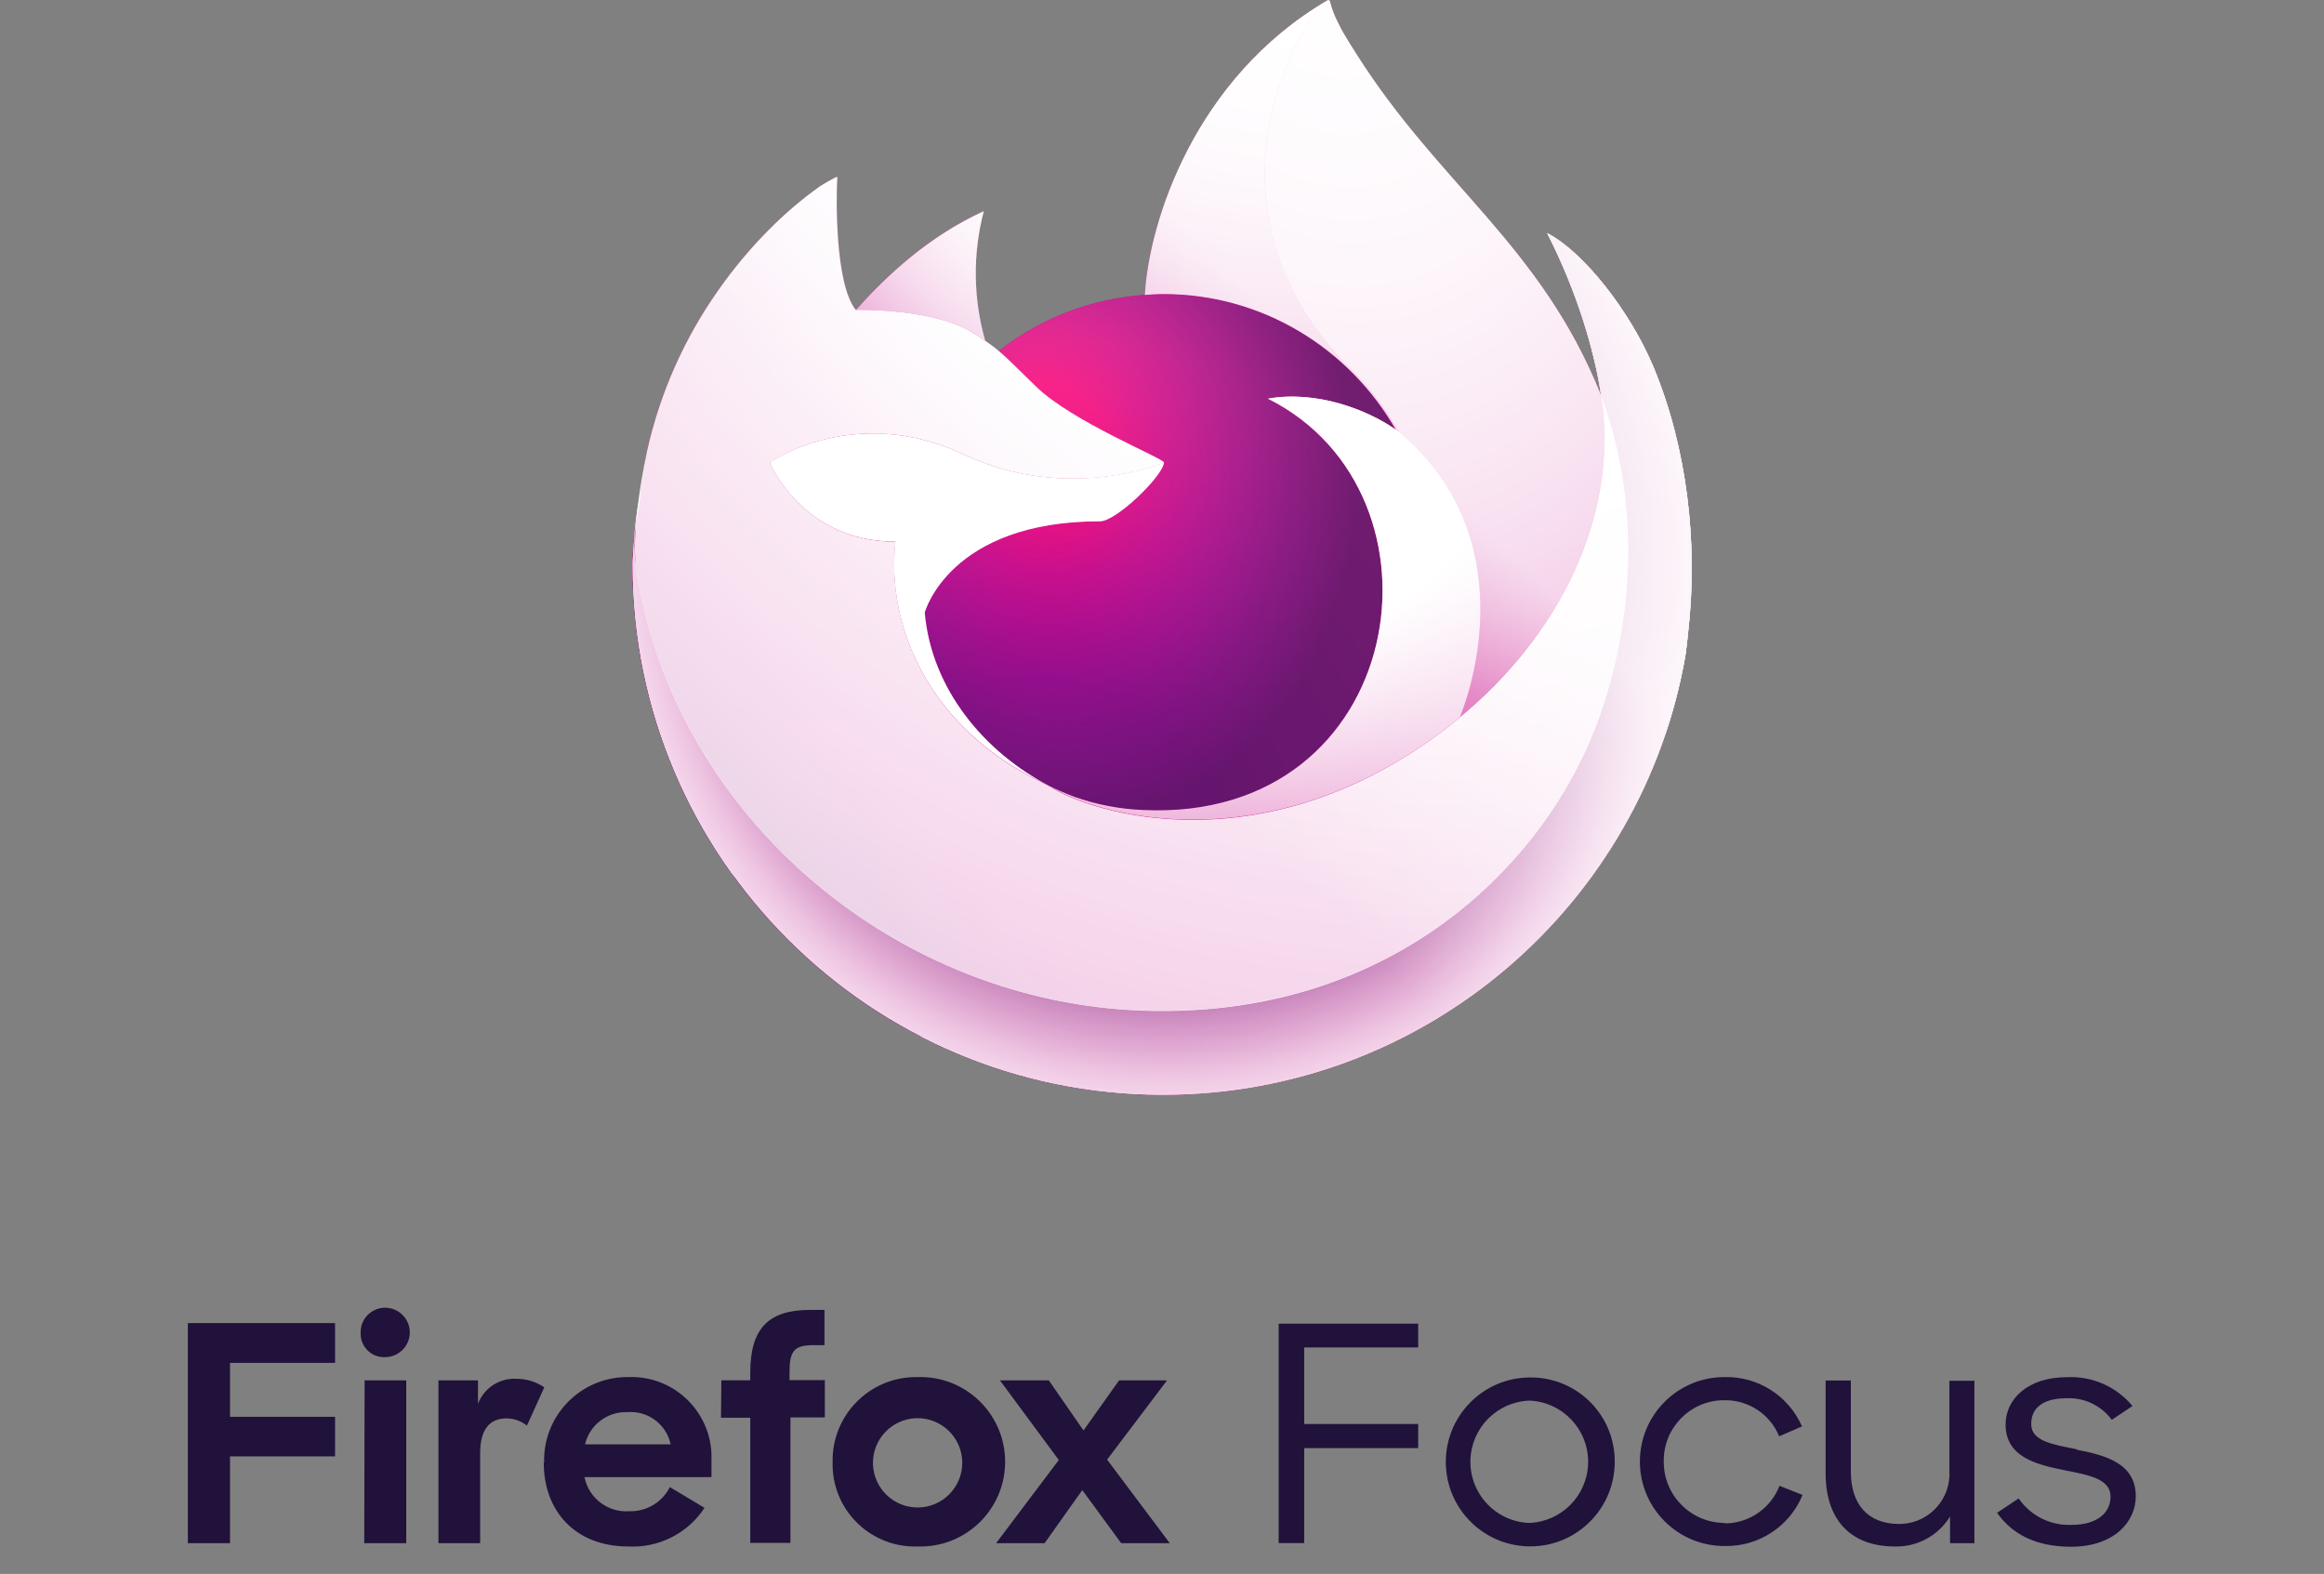 <svg xmlns="http://www.w3.org/2000/svg" xmlns:xlink="http://www.w3.org/1999/xlink" xml:space="preserve" viewBox="0 0 254 172" width="254" height="172"><rect x="0" y="0" width="254" height="172" fill="#808080" stroke="none"/><path fill="#20123A" d="M20.53 144.59h16.09v4.35H25.14v5.89h11.48v4.32H25.14v9.49h-4.61v-24.05zm21.56-1.68c1.49 0 2.7 1.21 2.7 2.7 0 1.49-1.21 2.69-2.7 2.7-1.41.07-2.6-1.02-2.67-2.43v-.2c-.06-1.47 1.09-2.71 2.57-2.77h.14m-2.28 7.94h4.55v17.79h-4.59l.04-17.79zm17.74 4.94c-.63-.5-1.41-.77-2.21-.79-1.85 0-2.9 1.19-2.9 3.79v9.85h-4.56v-17.79h4.32v2.57c.66-1.75 2.38-2.86 4.25-2.74 1.07 0 2.12.33 3 .93l-1.9 4.18zm1.88 4.05c-.14-5.02 3.82-9.21 8.85-9.35h.31c4.83-.21 8.91 3.53 9.13 8.36.01.23.01.47 0 .7v1.87H63.88c.46 2.3 2.57 3.9 4.91 3.73 1.86.05 3.59-.98 4.42-2.64l3.79 2.27c-1.83 2.79-5.01 4.4-8.34 4.22-5.77 0-9.23-3.85-9.23-9.16m4.51-2h9.36c-.47-2.2-2.5-3.7-4.74-3.52-2.18-.08-4.12 1.4-4.62 3.52m14.9-7H82V150c0-4.84 2-6.85 6.53-6.85h1.58V147h-1.25c-2.11 0-2.57.72-2.57 2.93v.89h3.86v4.08h-3.76v13.71H82v-13.68h-3.2l.04-4.09zm12.16 8.9c-.08-5.03 3.94-9.17 8.97-9.25h.32c5.11-.17 9.39 3.84 9.56 8.95.17 5.11-3.84 9.39-8.95 9.56-.2.01-.41.01-.61 0-4.97.16-9.13-3.73-9.29-8.7-.01-.19-.01-.37 0-.56m14.17 0c-.07-2.69-2.3-4.82-5-4.76-2.69.07-4.82 2.3-4.76 5 .07 2.65 2.23 4.76 4.88 4.76 2.7 0 4.89-2.2 4.88-4.9v-.1m10.55-.19-6.43-8.7h5.34l3.79 5.47 3.89-5.47h5.24l-6.55 8.66 6.85 9.13h-5.31l-4.25-5.8-4.12 5.8h-5.3l6.85-9.09zm24.03 9.08h2.79v-10.38H155v-2.63h-12.46v-8.37H155v-2.6h-15.25v23.98zm27.39-18.1c-5.1.06-9.18 4.24-9.12 9.34.06 5.1 4.24 9.18 9.34 9.12 5.05-.06 9.12-4.17 9.12-9.23.04-5.06-4.03-9.19-9.09-9.23h-.25m0 15.9c-3.69-.14-6.57-3.25-6.43-6.94.14-3.49 2.93-6.29 6.43-6.43 3.69.14 6.57 3.25 6.43 6.94-.14 3.5-2.94 6.29-6.43 6.43m21.41 0c-3.68.02-6.69-2.95-6.71-6.63v-.08c-.06-3.64 2.84-6.64 6.48-6.7h.13c2.62-.05 5.01 1.51 6 3.94l2.5-1.08c-1.47-3.35-4.82-5.49-8.48-5.39-5.1 0-9.23 4.12-9.24 9.22 0 5.1 4.12 9.23 9.22 9.24h.02c3.73.09 7.12-2.13 8.54-5.58l-2.52-1c-.96 2.48-3.34 4.11-6 4.11m24.57-5.75c.18 3.02-2.12 5.62-5.14 5.8-.12.01-.25.01-.37.01-3.46 0-5.26-2.23-5.26-5.68v-10h-2.76V161c0 5 2.66 8 7.55 8 2.46.07 4.77-1.18 6.05-3.28v2.92h2.66v-17.75h-2.73v9.84zm13.94-2.35c-2.79-.55-5-.92-5-2.76 0-1.64 1.13-2.82 3.89-2.82 1.93-.08 3.77.81 4.92 2.36l2.26-1.51c-1.76-2.12-4.42-3.29-7.18-3.15-4.26 0-6.69 2.4-6.69 5.16 0 3.54 3.29 4.37 6.39 5 2.62.52 5.08.92 5.08 2.89 0 1.77-1.46 3.09-4.25 3.09-2.3.1-4.49-.99-5.79-2.89l-2.36 1.57c1.6 2.27 4.16 3.71 8.08 3.71 4.69 0 7.08-2.72 7.08-5.51 0-3.65-3.39-4.5-6.48-5.1"/><linearGradient id="a" x1="173.049" x2="76.831" y1="155.448" y2="62.617" gradientTransform="matrix(1 0 0 -1 0 174)" gradientUnits="userSpaceOnUse"><stop offset="0" stop-color="#c60084"/><stop offset=".76" stop-color="#c60084"/><stop offset="1" stop-color="#4e1a69"/></linearGradient><path fill="url(#a)" d="M180.73 40.15c-2.52-6.06-7.62-12.6-11.63-14.67 3.26 6.39 5.15 12.81 5.87 17.59 0 0 0 .03.01.1-6.55-16.34-17.67-22.92-26.74-37.27-.46-.72-.92-1.45-1.37-2.22-.25-.44-.46-.83-.64-1.21-.38-.73-.67-1.49-.87-2.28 0-.08-.05-.15-.13-.16-.04-.01-.07-.01-.11 0-.01 0-.02.01-.03.02-.01 0-.03.02-.04.02l.02-.03c-14.56 8.53-19.5 24.3-19.95 32.19-5.82.4-11.38 2.54-15.96 6.14-.48-.41-.98-.78-1.5-1.13-1.32-4.62-1.38-9.51-.16-14.16-5.95 2.71-10.59 6.99-13.95 10.78h-.03c-2.3-2.91-2.14-12.51-2.01-14.51-.03-.13-1.71.88-1.93 1.03-2.03 1.45-3.92 3.07-5.67 4.85-1.98 2.01-3.79 4.18-5.41 6.49-3.73 5.28-6.37 11.25-7.78 17.56-.03.13-.05.26-.08.38-.11.51-.5 3.06-.57 3.62v.13c-.51 2.64-.83 5.32-.96 8v.3c0 32.01 25.95 57.95 57.96 57.95 28.67 0 52.47-20.81 57.13-48.15.1-.74.18-1.49.26-2.24 1.18-9.94-.1-20.38-3.73-29.12zm-66.81 45.37c.27.13.53.27.8.4l.04.02-.84-.42zm13.26-34.96zm47.8-7.38v-.06.06z"/><defs><path id="b" d="M180.73 40.15c-2.52-6.06-7.62-12.6-11.63-14.67 3.26 6.39 5.15 12.81 5.87 17.59v.11c5.47 14.83 2.49 29.91-1.8 39.11-6.64 14.25-22.72 28.86-47.89 28.15-27.17-.77-51.13-20.94-55.6-47.38-.82-4.17 0-6.28.41-9.67-.5 2.61-.69 3.36-.94 8v.3c-.01 32.01 25.94 57.95 57.95 57.95 28.67 0 52.47-20.81 57.13-48.15.1-.74.18-1.49.26-2.24 1.15-9.92-.13-20.36-3.76-29.1z"/></defs><clipPath id="c"><use xlink:href="#b" overflow="visible"/></clipPath><g fill="#FFF" clip-path="url(#c)"><path d="M68.85 25.48h116.79v94.17H68.85z"/><path d="M92.34 107.03C85.99 101.87 80.18 96.08 75 89.75c-2.54-3.1-4.91-6.31-7.1-9.61h.71v-54.9h117.27v94.66h-73.1v.6c-7.25-3.79-14.1-8.3-20.44-13.47z"/><path d="M125.55 66.22c-10.56-8.56-18.3-20.1-22.22-33.11-.63-2.09-1.16-4.21-1.59-6.36-.11-.54-.21-1.07-.3-1.61v.1h84.45v53.81h.95c-.53.14-1.05.28-1.58.42-1.06.27-2.13.51-3.2.72-2.14.43-4.3.76-6.47.98-18.02 1.87-36.02-3.51-50.04-14.95z"/></g><radialGradient id="d" cx="-9505.143" cy="10250.57" r="19.488" gradientTransform="matrix(6.2 0 0 -6.2 59059.387 63615.199)" gradientUnits="userSpaceOnUse"><stop offset=".3" stop-color="#4e1a69"/><stop offset=".38" stop-color="#830e75" stop-opacity=".6"/><stop offset=".46" stop-color="#b40480" stop-opacity=".24"/><stop offset=".5" stop-color="#c60084" stop-opacity=".1"/></radialGradient><path fill="url(#d)" d="M180.73 40.15c-2.52-6.06-7.62-12.6-11.63-14.67 3.26 6.39 5.15 12.81 5.87 17.59v.11c5.47 14.83 2.49 29.91-1.8 39.11-6.64 14.25-22.72 28.86-47.89 28.15-27.17-.77-51.13-20.94-55.6-47.38-.82-4.17 0-6.28.41-9.67-.5 2.61-.69 3.36-.94 8v.3c-.01 32.01 25.94 57.95 57.95 57.95 28.67 0 52.47-20.81 57.13-48.15.1-.74.18-1.49.26-2.24 1.15-9.92-.13-20.36-3.76-29.1z"/><radialGradient id="e" cx="-9502.975" cy="10262.793" r="14.116" gradientTransform="matrix(6.2 0 0 -6.2 59059.387 63615.199)" gradientUnits="userSpaceOnUse"><stop offset=".17" stop-color="#fff"/><stop offset=".25" stop-color="#fefbfd"/><stop offset=".32" stop-color="#fcf0f8"/><stop offset=".39" stop-color="#f7ddee"/><stop offset=".45" stop-color="#f1c2e1"/><stop offset=".52" stop-color="#e99fd1"/><stop offset=".59" stop-color="#e074bc"/><stop offset=".65" stop-color="#d543a4"/><stop offset=".71" stop-color="#ca138d"/><stop offset=".86" stop-color="#4e1a69"/></radialGradient><path fill="url(#e)" d="M152.56 46.96c.13.09.24.18.36.27-1.46-2.58-3.27-4.95-5.38-7.02-18.02-18.02-4.72-39.07-2.48-40.13l.02-.03c-14.56 8.53-19.5 24.3-19.95 32.19.68-.05 1.35-.1 2.04-.1 10.86-.01 20.32 5.97 25.39 14.82z"/><radialGradient id="f" cx="-9507.479" cy="10245.312" r="9.278" gradientTransform="matrix(6.2 0 0 -6.2 59059.387 63615.199)" gradientUnits="userSpaceOnUse"><stop offset=".35" stop-color="#c60084"/><stop offset=".4" stop-color="#cb0384"/><stop offset="1" stop-color="#ff298a"/></radialGradient><path fill="url(#f)" d="M127.2 50.56c-.09 1.45-5.19 6.42-6.97 6.42-16.48 0-19.16 9.97-19.16 9.97.72 8.4 6.57 15.31 13.65 18.97.32.17.65.32.96.47.57.24 1.14.48 1.7.7 2.43.86 4.97 1.34 7.54 1.45 28.89 1.36 34.49-34.54 13.64-44.96 5.34-.93 10.88 1.22 13.97 3.39-5.06-8.86-14.53-14.83-25.4-14.83-.69 0-1.36.06-2.04.1-5.81.4-11.37 2.54-15.95 6.15.89.75 1.88 1.75 3.98 3.82 3.97 3.87 14.06 7.88 14.08 8.35z"/><radialGradient id="g" cx="-9504.945" cy="10251.668" r="5.591" gradientTransform="matrix(6.03 -1.46 -1.71 -7.06 74959.578 58549.281)" gradientUnits="userSpaceOnUse"><stop offset=".21" stop-color="#592acb" stop-opacity="0"/><stop offset=".28" stop-color="#5828c0" stop-opacity=".09"/><stop offset=".75" stop-color="#511e81" stop-opacity=".6"/><stop offset=".97" stop-color="#4e1a69" stop-opacity=".8"/></radialGradient><path fill="url(#g)" d="M127.2 50.56c-.09 1.45-5.19 6.42-6.97 6.42-16.48 0-19.16 9.97-19.16 9.97.72 8.4 6.57 15.31 13.65 18.97.32.17.65.32.96.47.57.24 1.14.48 1.7.7 2.43.86 4.97 1.34 7.54 1.45 28.89 1.36 34.49-34.54 13.64-44.96 5.34-.93 10.88 1.22 13.97 3.39-5.06-8.86-14.53-14.83-25.4-14.83-.69 0-1.36.06-2.04.1-5.81.4-11.37 2.54-15.95 6.15.89.75 1.88 1.75 3.98 3.82 3.97 3.87 14.06 7.88 14.08 8.35z"/><radialGradient id="h" cx="-9505.569" cy="10259.168" r="6.676" gradientTransform="matrix(6.2 0 0 -6.2 59059.387 63615.199)" gradientUnits="userSpaceOnUse"><stop offset=".43" stop-color="#fff"/><stop offset=".52" stop-color="#fff" stop-opacity=".97"/><stop offset=".66" stop-color="#fff" stop-opacity=".9"/><stop offset=".82" stop-color="#fff" stop-opacity=".78"/><stop offset=".99" stop-color="#fff" stop-opacity=".61"/><stop offset="1" stop-color="#fff" stop-opacity=".6"/></radialGradient><path fill="url(#h)" d="M106.47 36.45c.47.3.86.56 1.21.79-1.32-4.62-1.38-9.51-.16-14.16-5.95 2.71-10.59 6.99-13.95 10.78.27 0 8.67-.15 12.9 2.59z"/><radialGradient id="i" cx="-9500.324" cy="10263.401" r="28.479" gradientTransform="matrix(6.2 0 0 -6.2 59059.387 63615.199)" gradientUnits="userSpaceOnUse"><stop offset=".41" stop-color="#fff"/><stop offset="1" stop-color="#fff" stop-opacity=".7"/></radialGradient><path fill="url(#i)" d="M69.67 63.08c4.47 26.43 28.43 46.61 55.62 47.38 25.17.72 41.24-13.9 47.89-28.15 4.29-9.21 7.27-24.29 1.8-39.11v-.11c0 .01 0 .03.01.1 2.05 13.42-4.77 26.43-15.45 35.21l-.03.07c-20.8 16.94-40.71 10.22-44.74 7.48-.28-.14-.56-.27-.84-.42-12.12-5.8-17.13-16.86-16.05-26.33-10.24 0-13.73-8.64-13.73-8.64s9.19-6.56 21.31-.85c11.22 5.28 21.76.86 21.76.85-.02-.47-10.11-4.48-14.04-8.36-2.12-2.07-3.12-3.07-4.01-3.83-.48-.41-.98-.78-1.5-1.13-.34-.24-.72-.48-1.21-.79-4.23-2.75-12.64-2.6-12.91-2.59h-.03c-2.3-2.91-2.14-12.51-2.01-14.51-.03-.13-1.71.88-1.93 1.03-2.03 1.45-3.92 3.07-5.67 4.85-1.98 2.01-3.79 4.18-5.41 6.49-3.73 5.28-6.37 11.25-7.78 17.56-.01.13-2.07 9.13-1.05 13.8z"/><radialGradient id="j" cx="-9458.899" cy="10321.354" r="22.049" gradientTransform="matrix(.65 6.17 4.05 -.43 -35507.98 62782.508)" gradientUnits="userSpaceOnUse"><stop offset="0" stop-color="#fff"/><stop offset=".12" stop-color="#fefcfe"/><stop offset=".21" stop-color="#fcf2f9"/><stop offset=".29" stop-color="#f9e2f1"/><stop offset=".37" stop-color="#f3cbe6"/><stop offset=".44" stop-color="#edaed8"/><stop offset=".51" stop-color="#e58ac6"/><stop offset=".58" stop-color="#db5fb2"/><stop offset=".64" stop-color="#d02e9a"/><stop offset=".69" stop-color="#c60084"/></radialGradient><path fill="url(#j)" d="M147.54 40.21c2.12 2.08 3.93 4.44 5.38 7.02.3.23.59.47.87.72 13.14 12.11 6.26 29.23 5.74 30.45 10.67-8.79 17.5-21.8 15.45-35.21-6.55-16.36-17.67-22.95-26.74-37.29-.46-.72-.92-1.45-1.37-2.22-.25-.44-.46-.83-.64-1.21-.38-.73-.67-1.49-.87-2.28 0-.08-.05-.15-.13-.16-.04-.01-.07-.01-.11 0-.01 0-.02.01-.03.02-.01 0-.03.02-.04.02-2.23 1.08-15.53 22.12 2.49 40.14z"/><radialGradient id="k" cx="-9505.727" cy="10256.696" r="22.905" gradientTransform="matrix(6.2 0 0 -6.2 59059.387 63615.199)" gradientUnits="userSpaceOnUse"><stop offset=".36" stop-color="#fff"/><stop offset=".74" stop-color="#c60084"/><stop offset=".83" stop-color="#4e1a69"/></radialGradient><path fill="url(#k)" d="M153.78 47.94c-.28-.26-.57-.5-.87-.72l-.36-.27c-3.09-2.17-8.64-4.32-13.97-3.39 20.85 10.42 15.25 46.31-13.64 44.96-2.57-.1-5.11-.59-7.54-1.45-.57-.21-1.14-.45-1.7-.7-.33-.15-.65-.3-.96-.47l.04.02c4.03 2.75 23.93 9.47 44.74-7.48l.03-.07c.51-1.2 7.38-18.32-5.77-30.43z"/><radialGradient id="l" cx="-9501.559" cy="10255.244" r="19.461" gradientTransform="matrix(6.2 0 0 -6.2 59059.387 63615.199)" gradientUnits="userSpaceOnUse"><stop offset=".09" stop-color="#fff"/><stop offset=".62" stop-color="#fff"/></radialGradient><path fill="url(#l)" d="M101.07 66.94s2.67-9.97 19.16-9.97c1.78 0 6.88-4.97 6.97-6.42 0 0-10.54 4.43-21.76-.85-12.12-5.7-21.31.85-21.31.85s3.49 8.64 13.73 8.64c-1.07 9.48 3.94 20.52 16.07 26.32.27.13.53.27.8.4-7.08-3.66-12.93-10.57-13.66-18.97z"/><linearGradient id="m" x1="171.889" x2="90.025" y1="155.941" y2="74.075" gradientTransform="matrix(1 0 0 -1 0 174)" gradientUnits="userSpaceOnUse"><stop offset=".3" stop-color="#fff" stop-opacity=".8"/><stop offset=".38" stop-color="#fff" stop-opacity=".63"/><stop offset=".57" stop-color="#fff" stop-opacity=".22"/><stop offset=".66" stop-color="#fff" stop-opacity="0"/></linearGradient><path fill="url(#m)" d="M180.73 40.15c-2.52-6.06-7.62-12.6-11.63-14.67 3.26 6.39 5.15 12.81 5.87 17.59 0 0 0 .03.01.1-6.55-16.34-17.67-22.92-26.74-37.27-.46-.72-.92-1.45-1.37-2.22-.25-.44-.46-.83-.64-1.21-.38-.73-.67-1.49-.87-2.28 0-.08-.05-.15-.13-.16-.04-.01-.07-.01-.11 0-.01 0-.02.01-.03.02-.01 0-.03.02-.04.02l.02-.03c-14.56 8.53-19.5 24.3-19.95 32.19.68-.05 1.35-.1 2.04-.1 10.87 0 20.33 5.97 25.4 14.83-3.09-2.17-8.64-4.32-13.97-3.39 20.85 10.42 15.25 46.31-13.64 44.96-2.57-.1-5.11-.59-7.54-1.45-.57-.21-1.14-.45-1.7-.7-.33-.15-.65-.3-.96-.47l.04.02c-.28-.14-.56-.27-.84-.42.27.13.53.27.8.4-7.08-3.66-12.92-10.57-13.65-18.97 0 0 2.67-9.97 19.16-9.97 1.78 0 6.88-4.97 6.97-6.42-.02-.47-10.11-4.48-14.04-8.36-2.12-2.08-3.11-3.08-4.01-3.83-.48-.41-.98-.78-1.5-1.13-1.32-4.62-1.38-9.51-.16-14.16-5.95 2.71-10.59 6.99-13.95 10.78h-.03c-2.3-2.91-2.14-12.51-2.01-14.51-.03-.13-1.71.88-1.93 1.03-2.03 1.45-3.92 3.07-5.67 4.85-1.98 2.01-3.79 4.18-5.41 6.49-3.73 5.28-6.37 11.25-7.78 17.56-.03.13-.05.26-.08.38-.11.51-.6 3.1-.67 3.65 0 .04 0-.04 0 0-.45 2.68-.74 5.38-.86 8.09v.3c0 32.01 25.95 57.95 57.96 57.95 28.67 0 52.47-20.81 57.13-48.15.1-.74.18-1.49.26-2.24 1.16-9.92-.12-20.36-3.75-29.1zm-5.75 2.98v.06-.06z"/></svg>
